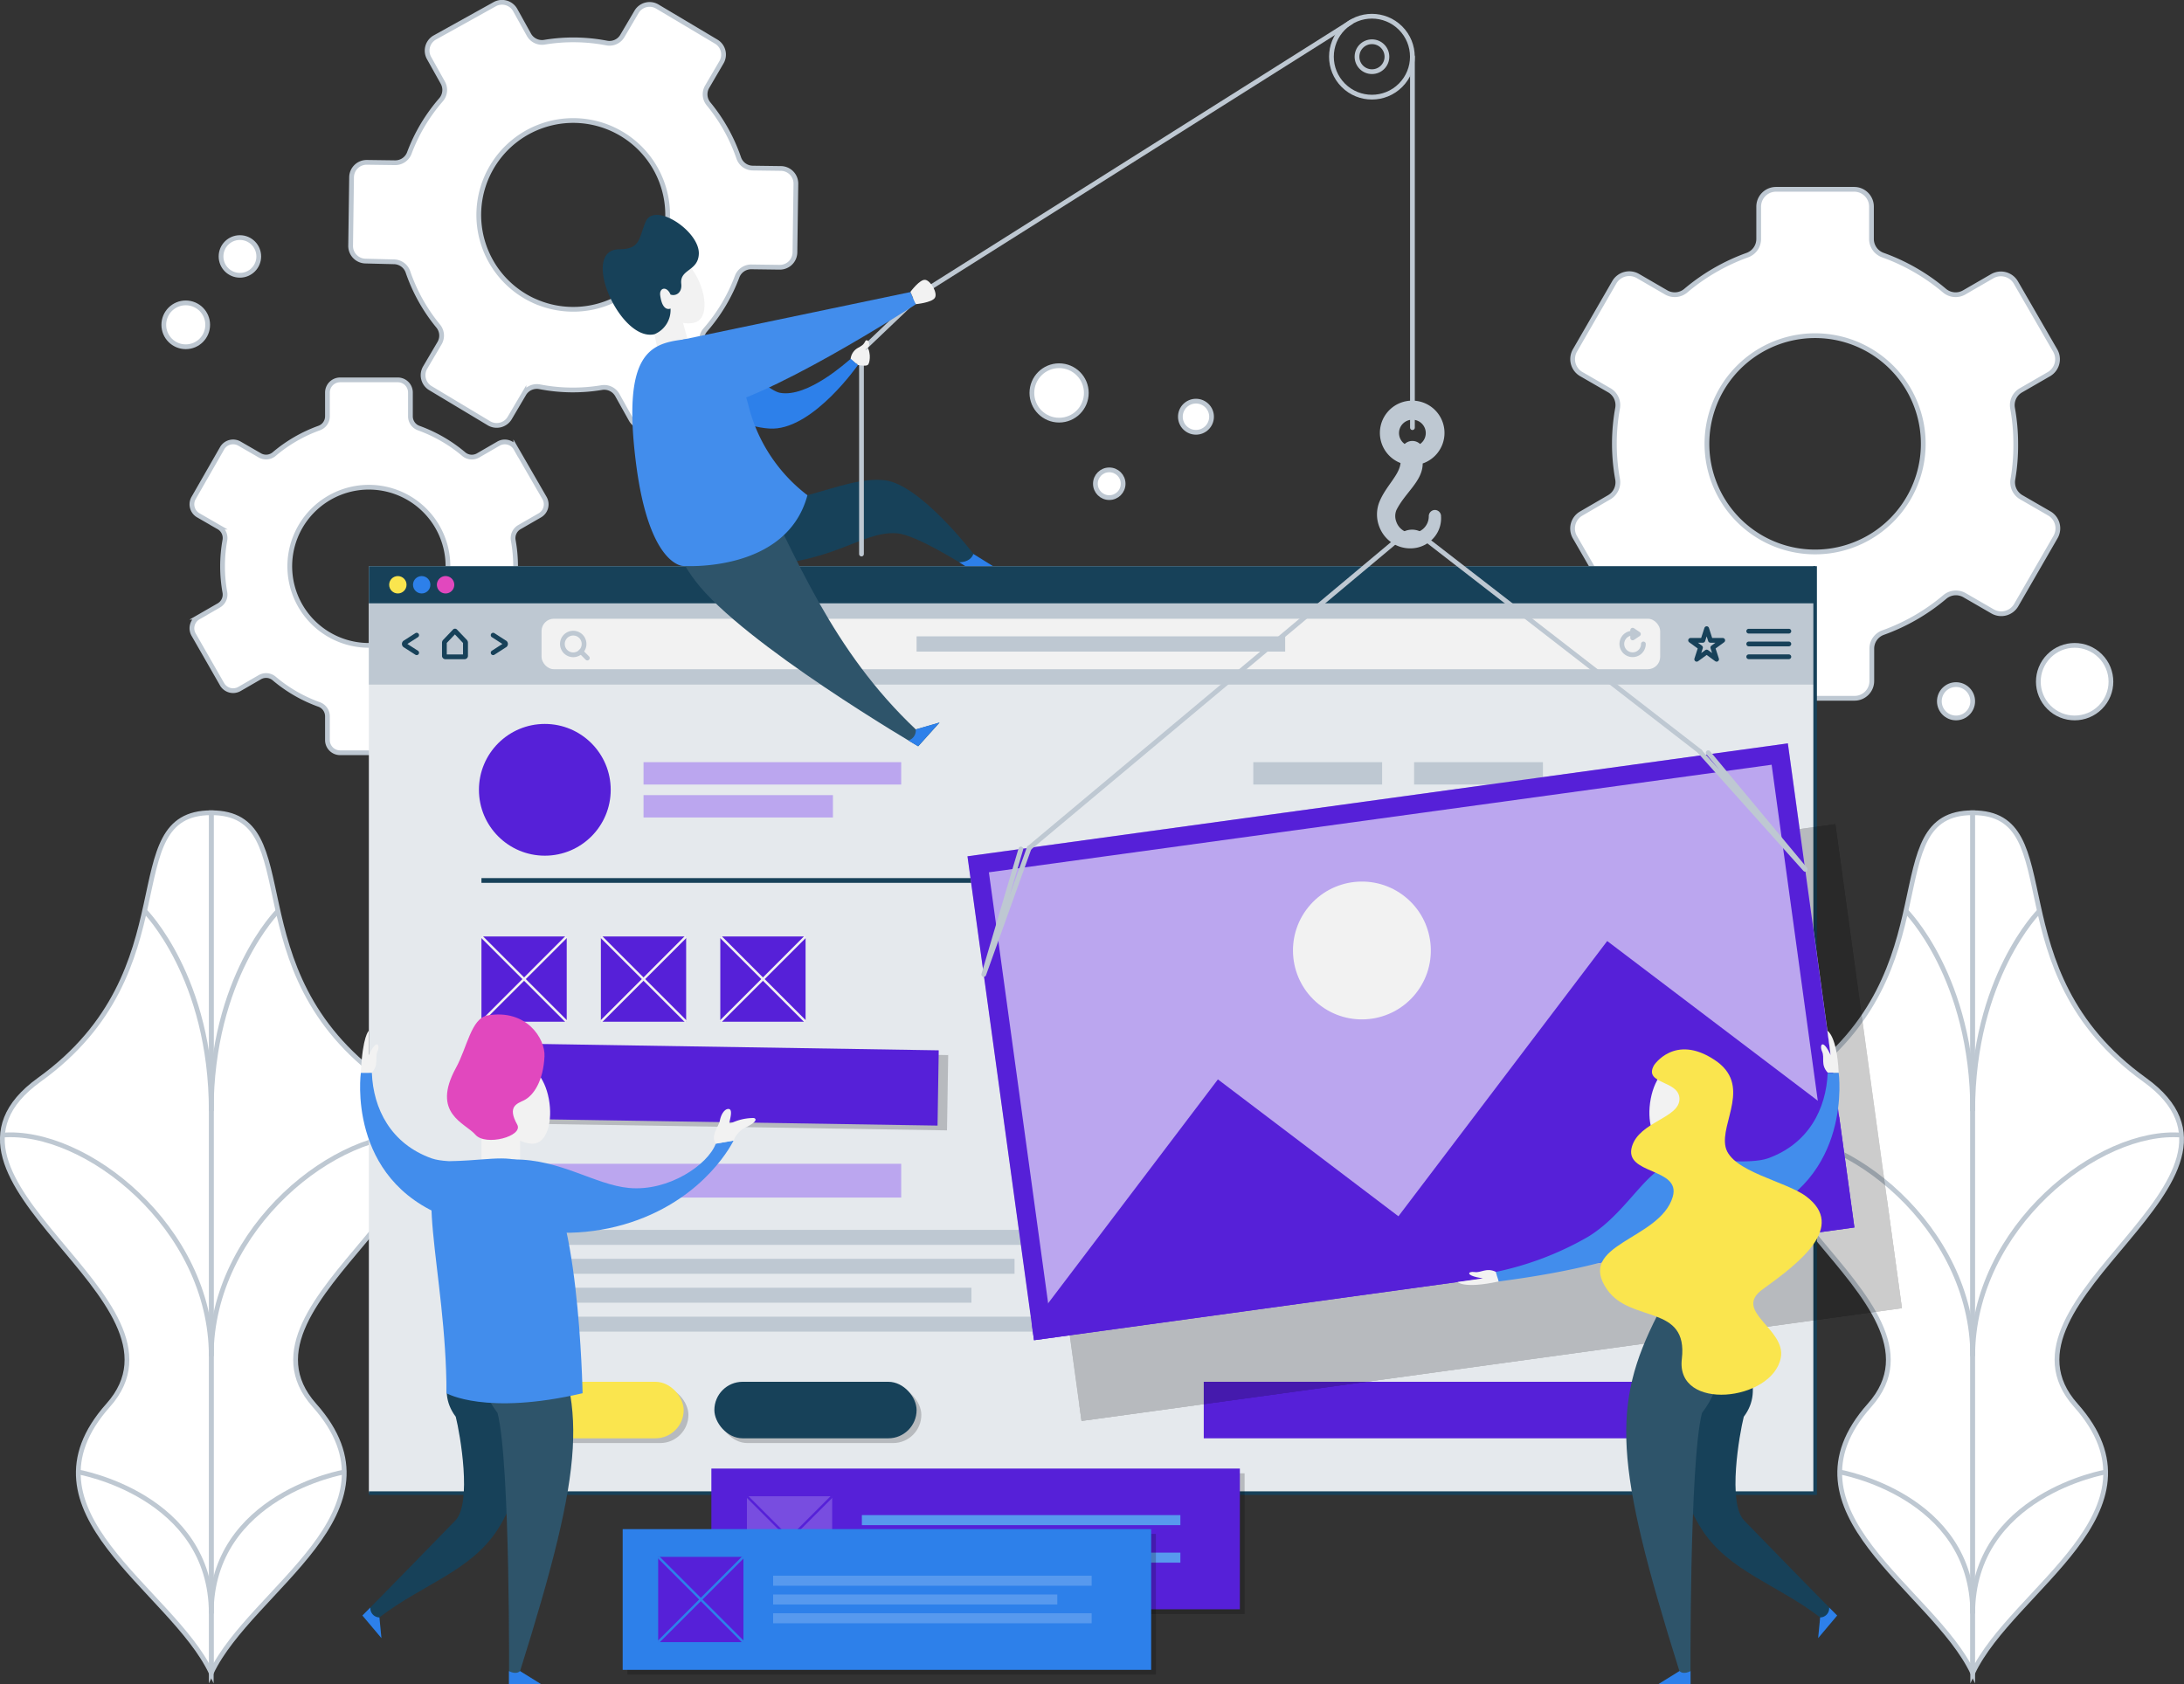 <svg xmlns="http://www.w3.org/2000/svg" viewBox="0 0 459.75 354.58"><rect x="0" y="0" width="459.75" height="354.58" fill="#333333" stroke="none"/><defs><style>.cls-1{isolation:isolate;}.cls-2{fill:#fff;}.cls-10,.cls-2,.cls-3,.cls-9{stroke:#bec8d2;}.cls-12,.cls-18,.cls-2,.cls-20,.cls-23,.cls-25,.cls-27,.cls-3,.cls-7,.cls-9{stroke-miterlimit:10;}.cls-10,.cls-11,.cls-12,.cls-18,.cls-20,.cls-23,.cls-25,.cls-27,.cls-3,.cls-7,.cls-9{fill:none;}.cls-4{fill:#e5e9ed;}.cls-5{fill:#bec8d2;}.cls-6{fill:#174159;}.cls-11,.cls-12,.cls-18,.cls-7{stroke:#174159;}.cls-10,.cls-11,.cls-7,.cls-9{stroke-linecap:round;}.cls-8{fill:#f2f2f2;}.cls-10,.cls-11{stroke-linejoin:round;}.cls-12{stroke-width:0.75px;}.cls-13{fill:#fae54e;}.cls-14{fill:#2d80ea;}.cls-15{fill:#e148be;}.cls-16{fill:#5620d8;}.cls-17{fill:#bba6ef;}.cls-19{opacity:0.2;mix-blend-mode:multiply;}.cls-20{stroke:#f2f2f2;}.cls-20,.cls-23,.cls-25,.cls-27{stroke-width:0.5px;}.cls-21{fill:#2e546a;}.cls-22{fill:#428dec;}.cls-23{stroke:#000;}.cls-24{fill:#784de0;}.cls-25{stroke:#5620d8;}.cls-26{fill:#5799ee;}.cls-27{stroke:#2d80ea;}</style></defs><title>lan</title><g class="cls-1"><g id="OBJECTS"><path class="cls-2" d="M435.4,383.09c-8.43-17.76-41.68-33.91-21.71-56.34S370,279.24,399.21,258.21C431.38,235.05,414.75,202,435.4,202Z" transform="translate(-20.13 -30.88)"/><path class="cls-2" d="M435.4,383.09c8.42-17.76,41.68-33.91,21.7-56.34s43.67-47.51,14.48-68.54C439.42,235.05,456.05,202,435.4,202Z" transform="translate(-20.13 -30.88)"/><path class="cls-3" d="M435.4,370.59c0-24.95-28-29.79-28-29.79" transform="translate(-20.13 -30.88)"/><path class="cls-3" d="M435.4,316.42c0-27.22-26.67-48-44-46.54" transform="translate(-20.13 -30.88)"/><path class="cls-3" d="M435.4,264.81c0-28.15-14.06-42.14-14.06-42.14" transform="translate(-20.13 -30.88)"/><path class="cls-3" d="M435.4,370.59c0-24.95,28-29.79,28-29.79" transform="translate(-20.13 -30.88)"/><path class="cls-3" d="M435.4,316.42c0-27.22,26.67-48,44-46.54" transform="translate(-20.13 -30.88)"/><path class="cls-3" d="M435.4,264.81c0-28.15,14.05-42.14,14.05-42.14" transform="translate(-20.13 -30.88)"/><path class="cls-2" d="M64.6,383.09c8.43-17.76,41.68-33.91,21.71-56.34s43.67-47.51,14.48-68.54C68.62,235.05,85.25,202,64.6,202Z" transform="translate(-20.13 -30.88)"/><path class="cls-2" d="M64.6,383.09c-8.42-17.76-41.68-33.91-21.7-56.34S-.77,279.24,28.42,258.21C60.58,235.05,44,202,64.6,202Z" transform="translate(-20.13 -30.88)"/><path class="cls-3" d="M64.6,370.59c0-24.95,28-29.79,28-29.79" transform="translate(-20.13 -30.88)"/><path class="cls-3" d="M64.6,316.42c0-27.22,26.67-48,44-46.54" transform="translate(-20.13 -30.88)"/><path class="cls-3" d="M64.6,264.81c0-28.15,14.06-42.14,14.06-42.14" transform="translate(-20.13 -30.88)"/><path class="cls-3" d="M64.6,370.59c0-24.95-28-29.79-28-29.79" transform="translate(-20.13 -30.88)"/><path class="cls-3" d="M64.6,316.42c0-27.22-26.67-48-44-46.54" transform="translate(-20.13 -30.88)"/><path class="cls-3" d="M64.6,264.81c0-28.15-14-42.14-14-42.14" transform="translate(-20.13 -30.88)"/><path class="cls-2" d="M128.67,150.11a31.05,31.05,0,0,0-.5-5.49,2.67,2.67,0,0,1,1.29-2.75l4.3-2.48a2.67,2.67,0,0,0,1-3.64l-6.05-10.47a2.66,2.66,0,0,0-3.64-1l-4.3,2.49a2.64,2.64,0,0,1-3-.26,31,31,0,0,0-9.5-5.5,2.64,2.64,0,0,1-1.74-2.49v-5a2.66,2.66,0,0,0-2.67-2.66H91.73a2.67,2.67,0,0,0-2.67,2.66v5A2.64,2.64,0,0,1,87.33,121a30.73,30.73,0,0,0-9.5,5.5,2.64,2.64,0,0,1-3,.26l-4.31-2.49a2.67,2.67,0,0,0-3.64,1l-6,10.47a2.67,2.67,0,0,0,1,3.64l4.3,2.48a2.64,2.64,0,0,1,1.29,2.75,31,31,0,0,0,0,11,2.64,2.64,0,0,1-1.29,2.75l-4.3,2.48a2.67,2.67,0,0,0-1,3.64l6,10.47a2.68,2.68,0,0,0,3.64,1l4.31-2.49a2.64,2.64,0,0,1,3,.26,30.7,30.7,0,0,0,9.5,5.49,2.65,2.65,0,0,1,1.73,2.5v5a2.67,2.67,0,0,0,2.67,2.66h12.08a2.66,2.66,0,0,0,2.67-2.66v-5a2.65,2.65,0,0,1,1.74-2.5,30.93,30.93,0,0,0,9.5-5.49,2.64,2.64,0,0,1,3-.26l4.3,2.49a2.67,2.67,0,0,0,3.64-1l6.05-10.47a2.67,2.67,0,0,0-1-3.64l-4.3-2.48a2.67,2.67,0,0,1-1.29-2.75A31.05,31.05,0,0,0,128.67,150.11ZM99.94,166.62a16.65,16.65,0,1,1,14.35-14.35A16.66,16.66,0,0,1,99.94,166.62Z" transform="translate(-20.13 -30.88)"/><path class="cls-2" d="M172.48,95a36.56,36.56,0,0,0,2.84-5.93,3.17,3.17,0,0,1,3-2l5.92.08A3.18,3.18,0,0,0,187.47,84l.2-14.42a3.19,3.19,0,0,0-3.14-3.23l-5.93-.08a3.16,3.16,0,0,1-2.95-2.11,36.5,36.5,0,0,0-6.39-11.44,3.15,3.15,0,0,1-.25-3.61L172,44a3.18,3.18,0,0,0-1.11-4.36l-12.39-7.38a3.18,3.18,0,0,0-4.36,1.1l-3,5.09a3.14,3.14,0,0,1-3.3,1.49,37.23,37.23,0,0,0-13.1-.17,3.16,3.16,0,0,1-3.27-1.58L128.59,33a3.18,3.18,0,0,0-4.33-1.23l-12.59,7a3.18,3.18,0,0,0-1.22,4.33l2.89,5.17a3.16,3.16,0,0,1-.36,3.61,37.2,37.2,0,0,0-3.86,5.33,36.17,36.17,0,0,0-2.84,5.93,3.17,3.17,0,0,1-3,2l-5.92-.08a3.18,3.18,0,0,0-3.22,3.14l-.2,14.42a3.19,3.19,0,0,0,3.14,3.23L103,86a3.16,3.16,0,0,1,3,2.11,36.5,36.5,0,0,0,6.39,11.44,3.15,3.15,0,0,1,.25,3.61l-3,5.09a3.18,3.18,0,0,0,1.11,4.36L123.06,120a3.18,3.18,0,0,0,4.36-1.1l3-5.09a3.16,3.16,0,0,1,3.3-1.5,36.76,36.76,0,0,0,13.1.17,3.17,3.17,0,0,1,3.27,1.59l2.89,5.17a3.19,3.19,0,0,0,4.33,1.23l12.59-7a3.19,3.19,0,0,0,1.22-4.34l-2.89-5.16a3.16,3.16,0,0,1,.36-3.61A37.2,37.2,0,0,0,172.48,95Zm-39.55-.61a19.88,19.88,0,1,1,23.48-5.95A19.89,19.89,0,0,1,132.93,94.38Z" transform="translate(-20.13 -30.88)"/><path class="cls-2" d="M444.46,124.32a42.1,42.1,0,0,0-.67-7.5,3.6,3.6,0,0,1,1.76-3.76l5.87-3.39a3.64,3.64,0,0,0,1.34-5L444.5,90.38a3.65,3.65,0,0,0-5-1.34l-5.88,3.4a3.62,3.62,0,0,1-4.15-.36,42.21,42.21,0,0,0-13-7.5,3.62,3.62,0,0,1-2.38-3.41V74.39a3.64,3.64,0,0,0-3.64-3.65H394a3.64,3.64,0,0,0-3.65,3.65v6.78A3.62,3.62,0,0,1,388,84.58a42.25,42.25,0,0,0-13,7.5,3.61,3.61,0,0,1-4.14.36L364.94,89a3.64,3.64,0,0,0-5,1.34l-8.26,14.31a3.65,3.65,0,0,0,1.33,5l5.88,3.39a3.62,3.62,0,0,1,1.76,3.76,41.7,41.7,0,0,0,0,15,3.64,3.64,0,0,1-1.76,3.77L353,139a3.64,3.64,0,0,0-1.33,5l8.26,14.3a3.64,3.64,0,0,0,5,1.34l5.88-3.4a3.61,3.61,0,0,1,4.14.36,42.28,42.28,0,0,0,13,7.51,3.6,3.6,0,0,1,2.37,3.4v6.79A3.64,3.64,0,0,0,394,177.9h16.52a3.64,3.64,0,0,0,3.64-3.64v-6.79a3.59,3.59,0,0,1,2.38-3.4,42.23,42.23,0,0,0,13-7.51,3.62,3.62,0,0,1,4.15-.36l5.88,3.4a3.64,3.64,0,0,0,5-1.34l8.26-14.3a3.64,3.64,0,0,0-1.34-5l-5.87-3.39a3.63,3.63,0,0,1-1.76-3.77A42.1,42.1,0,0,0,444.46,124.32ZM405.19,146.9a22.77,22.77,0,1,1,19.61-19.62A22.79,22.79,0,0,1,405.19,146.9Z" transform="translate(-20.13 -30.88)"/><rect class="cls-4" x="77.65" y="119.21" width="304.46" height="195.16"/><rect class="cls-5" x="77.65" y="127.03" width="304.46" height="17.11"/><path class="cls-6" d="M115.89,164.45l1.71,1.8v2.42h-3.42v-2.42l1.71-1.8m0-1.2a.54.54,0,0,0-.41.19l-2.08,2.18a.88.88,0,0,0-.22.59v2.68a.72.72,0,0,0,.63.78H118a.72.72,0,0,0,.64-.78v-2.68a.88.88,0,0,0-.22-.59l-2.08-2.18a.54.54,0,0,0-.41-.19Z" transform="translate(-20.13 -30.88)"/><path class="cls-7" d="M123.94,168.31l2.39-1.54a.33.33,0,0,0,0-.62l-2.39-1.54" transform="translate(-20.13 -30.88)"/><path class="cls-7" d="M107.84,168.31l-2.4-1.54a.34.34,0,0,1,0-.62l2.4-1.54" transform="translate(-20.13 -30.88)"/><rect class="cls-8" x="114" y="130.27" width="235.48" height="10.63" rx="2.6"/><rect class="cls-5" x="192.95" y="133.98" width="77.59" height="3.21"/><path class="cls-3" d="M142.41,164.85a2.28,2.28,0,1,1-3.22,0A2.29,2.29,0,0,1,142.41,164.85Z" transform="translate(-20.13 -30.88)"/><line class="cls-9" x1="122.28" y1="137.19" x2="123.64" y2="138.55"/><path class="cls-9" d="M366.08,166.46a2.27,2.27,0,1,1-2.27-2.27" transform="translate(-20.13 -30.88)"/><polygon class="cls-10" points="343.69 132.68 344.9 133.5 343.69 134.31 343.69 132.68"/><polygon class="cls-11" points="359.27 132.36 360.06 134.82 362.65 134.82 360.56 136.34 361.36 138.81 359.27 137.28 357.17 138.81 357.97 136.34 355.88 134.82 358.47 134.82 359.27 132.36"/><line class="cls-11" x1="368.12" y1="132.89" x2="376.57" y2="132.89"/><line class="cls-11" x1="368.12" y1="135.58" x2="376.57" y2="135.58"/><line class="cls-11" x1="368.12" y1="138.28" x2="376.57" y2="138.28"/><polyline class="cls-12" points="382.1 119.21 382.1 314.37 77.65 314.37"/><rect class="cls-6" x="77.65" y="119.21" width="304.46" height="7.82"/><circle class="cls-13" cx="83.75" cy="123.12" r="1.83"/><circle class="cls-14" cx="88.77" cy="123.12" r="1.83"/><path class="cls-15" d="M115.76,154a1.83,1.83,0,1,1-1.83-1.83A1.83,1.83,0,0,1,115.76,154Z" transform="translate(-20.13 -30.88)"/><rect class="cls-16" x="253.4" y="290.93" width="105.25" height="11.9"/><circle class="cls-16" cx="114.69" cy="166.29" r="13.87"/><rect class="cls-17" x="135.47" y="160.47" width="54.24" height="4.71"/><rect class="cls-17" x="135.47" y="167.41" width="39.87" height="4.71"/><rect class="cls-5" x="263.83" y="160.47" width="27.12" height="4.71"/><rect class="cls-5" x="297.68" y="160.47" width="27.12" height="4.71"/><line class="cls-18" x1="101.35" y1="185.38" x2="358.4" y2="185.38"/><rect class="cls-17" x="101.35" y="245.03" width="88.36" height="7.11"/><rect class="cls-5" x="101.35" y="258.95" width="122.95" height="3.15"/><rect class="cls-5" x="101.35" y="265.04" width="112.22" height="3.15"/><rect class="cls-5" x="101.35" y="271.13" width="103.14" height="3.15"/><rect class="cls-5" x="101.35" y="277.22" width="122.95" height="3.15"/><g class="cls-19"><rect x="102.35" y="291.93" width="42.57" height="11.9" rx="5.95"/></g><rect class="cls-13" x="101.35" y="290.93" width="42.57" height="11.9" rx="5.95"/><g class="cls-19"><rect x="151.38" y="291.93" width="42.57" height="11.9" rx="5.95"/></g><rect class="cls-6" x="150.38" y="290.93" width="42.57" height="11.9" rx="5.95"/><rect class="cls-16" x="101.35" y="197.17" width="17.95" height="17.95"/><line class="cls-20" x1="101.35" y1="197.17" x2="119.3" y2="215.12"/><line class="cls-20" x1="119.3" y1="197.17" x2="101.35" y2="215.12"/><rect class="cls-16" x="126.49" y="197.17" width="17.95" height="17.95"/><line class="cls-20" x1="126.49" y1="197.17" x2="144.44" y2="215.12"/><line class="cls-20" x1="144.44" y1="197.17" x2="126.49" y2="215.12"/><rect class="cls-16" x="151.63" y="197.17" width="17.95" height="17.95"/><line class="cls-20" x1="151.63" y1="197.17" x2="169.58" y2="215.12"/><line class="cls-20" x1="169.58" y1="197.17" x2="151.63" y2="215.12"/><g class="cls-19"><rect x="165.02" y="213.53" width="15.85" height="93.36" transform="translate(-110.12 398.12) rotate(-89.09)"/></g><rect class="cls-16" x="163.02" y="212.53" width="15.85" height="93.36" transform="translate(-111.08 395.13) rotate(-89.09)"/><line class="cls-9" x1="297.33" y1="11.94" x2="297.33" y2="90.04"/><path class="cls-5" d="M322.16,138.25a1.31,1.31,0,0,0-1.26,1.35,3.51,3.51,0,0,1-4.13,3.45,3,3,0,0,1-1.14-.41,3.52,3.52,0,0,1-1.55-1.87,3.32,3.32,0,0,1,0-2.48c1.85-3.72,5.54-6.1,5.54-9.83a6.8,6.8,0,1,0-4.67-.09c-.23,2.61-3.28,5-4.56,8.48a7.17,7.17,0,0,0,.16,5.1,7.09,7.09,0,0,0,3.29,3.63,6.93,6.93,0,0,0,4.67.59,6.49,6.49,0,0,0,3.76-2.46,6.22,6.22,0,0,0,1.21-4.11v-.12A1.31,1.31,0,0,0,322.16,138.25Zm-4.71-19a2.81,2.81,0,0,1,1.62,5.11,2.38,2.38,0,0,0-1.84-.63,2.33,2.33,0,0,0-1.4.63,2.81,2.81,0,0,1,1.62-5.11Z" transform="translate(-20.13 -30.88)"/><g class="cls-19"><rect x="239.98" y="215.82" width="174.32" height="102.84" transform="translate(-53.47 16.16) rotate(-7.83)"/><polygon points="348.33 215.13 304.38 273.08 266.38 244.26 227.22 295.91 227.67 299.18 400.37 275.44 397.17 252.17 348.33 215.13"/><path d="M403.08,208.94l12.91,94L251.22,325.54l-12.92-94,164.78-22.65m3.42-4.5L233.79,228.17l14,101.88,172.7-23.73-14-101.88Z" transform="translate(-20.13 -30.88)"/><circle cx="316.82" cy="247.98" r="14.51" transform="translate(-95.41 307.22) rotate(-50.99)"/></g><rect class="cls-17" x="229.98" y="198.82" width="174.32" height="102.84" transform="translate(-51.24 14.64) rotate(-7.83)"/><polygon class="cls-16" points="338.33 198.13 294.38 256.08 256.38 227.26 217.22 278.91 217.67 282.18 390.37 258.44 387.17 235.17 338.33 198.13"/><path class="cls-16" d="M393.08,191.94l12.91,94L241.22,308.54l-12.92-94,164.78-22.65m3.42-4.5L223.79,211.17l14,101.88,172.7-23.73-14-101.88Z" transform="translate(-20.13 -30.88)"/><circle class="cls-8" cx="306.82" cy="230.98" r="14.51" transform="translate(-85.59 294.44) rotate(-51.19)"/><polyline class="cls-10" points="214.9 178.75 207.09 205.17 216.66 178.51"/><polyline class="cls-10" points="359.59 158.48 380.01 183.03 357.83 158.24"/><path class="cls-10" d="M378,189.11l-57.74-44.72a3.51,3.51,0,0,0-5.67-.1l-77.76,65.1" transform="translate(-20.13 -30.88)"/><circle class="cls-9" cx="308.93" cy="42.81" r="8.52" transform="translate(40.08 200.11) rotate(-45)"/><circle class="cls-9" cx="288.81" cy="11.94" r="3.15"/><path class="cls-6" d="M373.18,307.83c-3.26,14.86-2,34,5.22,45.11,5.7,8.8,15.85,11.52,24.89,18.48l-.42,4.35,4-4.75s-5-5-19.57-20c-3.57-3.67-1-18.22-.09-21.85,4.52-6,0-12.35-3-21.32Z" transform="translate(-20.13 -30.88)"/><path class="cls-14" d="M403.29,371.42l-.42,4.35,4-4.75-1.69-1.69A1.92,1.92,0,0,1,403.29,371.42Z" transform="translate(-20.13 -30.88)"/><path class="cls-21" d="M369,307.83c-9.55,18.84-9.16,30.91,4.66,74.89l-4.41,2.74H376s-.29-46.49,2.41-57.08c4.53-6,4.6-11.58,1.6-20.55Z" transform="translate(-20.13 -30.88)"/><path class="cls-14" d="M369.26,385.46H376v-2.74s-1.45.85-2.32,0Z" transform="translate(-20.13 -30.88)"/><path class="cls-8" d="M379.35,264.44c-1.68,5.14-6.41,7.65-8.87,7.18s-3.75-4.66-2.86-9.38,3.58-7.4,6.07-7.71C377.25,254.09,381.68,257.31,379.35,264.44Z" transform="translate(-20.13 -30.88)"/><rect class="cls-8" x="353.54" y="234.99" width="4.63" height="11.63"/><path class="cls-14" d="M374.58,274.75c-6.08,1.1-10.17,11.08-10.77,14.65-.36,2.12-.12,4.18,2.23,8.3,3.27,5.74,3,10.13,3,10.13h15.23c0-4.56,2.93-9.67,4.66-16.77S384.9,272.87,374.58,274.75Z" transform="translate(-20.13 -30.88)"/><path class="cls-22" d="M379.79,275s8.84,1.06,12.48-.23c8.58-3.06,12.3-10.44,12.6-18h2.32s3.11,22.45-18.12,30.46Z" transform="translate(-20.13 -30.88)"/><path class="cls-8" d="M404.87,256.71c-1.55-1.7-.57-3.11-1.18-4.45s.13-2.88,1.81.78l-.69-5.14s2,1,2.38,8.81Z" transform="translate(-20.13 -30.88)"/><path class="cls-22" d="M374.19,275.93c4.55.9,4,9.14-1.21,13.91-4.91,4.5-18.77,8.44-37.42,10.85l-.61-2a65.56,65.56,0,0,0,19.51-7.43C363.55,285.7,367.62,274.64,374.19,275.93Z" transform="translate(-20.13 -30.88)"/><path class="cls-8" d="M335,298.65c-2-.95-3.06.26-4.47.05s-2.12.75,1.75,1.34l-5.32.76s1.26,1.48,8.65-.11Z" transform="translate(-20.13 -30.88)"/><path class="cls-13" d="M368.32,255.15c-2.34,4.1,5.35,3.1,5.35,7.12s-8.43,4.76-10,10c-1.8,6,10.42,4.39,8.58,10.61-2.7,9.13-20.58,9.89-13.77,19.57,5,7.05,17.05,3,15.69,14.55-1.33,11.17,19.07,8.92,20.83-.24,1.17-6.1-10.21-9.8-3.84-14.4,7.8-5.63,17.66-13.17,9.22-19.56-4.26-3.23-15.8-5.23-17-10.41S389.07,259.25,381,254C372.66,248.51,368.32,255.15,368.32,255.15Z" transform="translate(-20.13 -30.88)"/><path class="cls-6" d="M163.73,133.86s4,16.21,12.45,16.21c19.41,0,24.95-7.43,32.72-6.91,4.12.27,14.44,6.91,14.44,6.91h5.83l-4.1-2.55S213.9,132.89,206.42,132c-9.48-1.15-22,8.25-28.77,1.87Z" transform="translate(-20.13 -30.88)"/><path class="cls-14" d="M223.34,150.07l-1.3-.81s2.28.13,3-1.74l4.1,2.55Z" transform="translate(-20.13 -30.88)"/><polyline class="cls-9" points="284.41 4.65 194.31 61.48 181.35 73.82 181.35 116.65"/><path class="cls-5" d="M199.2,106.4c.8-1.37,2.66-4,3.58-2.27.59,1.12.35,3.1-.18,3.3a11.11,11.11,0,0,1-1.92.32Z" transform="translate(-20.13 -30.88)"/><path class="cls-14" d="M161.29,103.73c7.38-4.17,19.33,9.16,23,9.85,5.85,1.11,14.2-6.58,14.95-7.18l1.48,1.35s-9.14,13.12-17.79,13.37S151.87,109,161.29,103.73Z" transform="translate(-20.13 -30.88)"/><path class="cls-8" d="M199.2,106.4A3,3,0,0,1,201,104c1.4-.75,1.11-1.48,1.58-1.48s1,1.36-.23,1.84c0,0,.06,2.42-2,3Z" transform="translate(-20.13 -30.88)"/><path class="cls-8" d="M202.78,104.13c.06.52-.5.44-1.05.42-.74,0-1.49-.15-1.36.82.19,1.52,0,2.38.7,2.42s1.24.2,1.71-.06S203.51,105.29,202.78,104.13Z" transform="translate(-20.13 -30.88)"/><path class="cls-21" d="M178.37,129.68c9.53,18.8,16.9,38.09,34.55,54.78l5-1.45-4.5,5s-36.92-21.6-46.93-34.84c-4.52-6-5.66-10.36-2.67-19.31Z" transform="translate(-20.13 -30.88)"/><path class="cls-14" d="M213.4,188l4.5-5-5,1.45a2.18,2.18,0,0,1-1.55,2.33Z" transform="translate(-20.13 -30.88)"/><path class="cls-8" d="M157.27,94.49c2.75,4.1,7.53,5.13,9.58,4.11s2.14-5,.19-9-5-5.62-7.25-5.27C156.55,84.87,153.45,88.8,157.27,94.49Z" transform="translate(-20.13 -30.88)"/><polygon class="cls-8" points="138.85 75.52 145.38 73.68 142.49 63.45 135.43 59.38 138.85 75.52"/><path class="cls-22" d="M163.93,102.37c-6.91.87-12.86,2.83-9.92,26,2.75,21.75,9.92,21.67,9.92,21.67s21.77,1.54,26.17-14.89a34.12,34.12,0,0,1-12.26-18.29C174.94,105.11,169.27,101.69,163.93,102.37Z" transform="translate(-20.13 -30.88)"/><path class="cls-22" d="M163.93,102.37l47.85-10,1.13,2.59S180,116.3,168.45,117,155.6,104.87,163.93,102.37Z" transform="translate(-20.13 -30.88)"/><path class="cls-8" d="M211.78,92.33s2-2.72,3.14-2.53,2.66,2.79,2,3.8-4,1.32-4,1.32Z" transform="translate(-20.13 -30.88)"/><path class="cls-6" d="M157.89,101.25a5.5,5.5,0,0,0,3.39-5.41s-1.68.87-2.17-2.77c-.22-1.67,1.42-2,2.17-.17,1.06.39,2.48-.33,2.26-2.27-.35-3.13,3.56-2.6,3.7-6.3.18-4.8-9.39-11.11-11.21-6.73-1.48,3.57-1.05,5.72-5.58,5.77C142.11,83.45,150.65,102.92,157.89,101.25Z" transform="translate(-20.13 -30.88)"/><path class="cls-6" d="M130.09,307.83c3.27,14.86,2,34-5.22,45.11-5.7,8.8-15.84,11.52-24.88,18.48l.42,4.35-4-4.75s5-5,19.57-20c3.56-3.67,1-18.22.09-21.85-4.53-6,0-12.35,3-21.32Z" transform="translate(-20.13 -30.88)"/><path class="cls-14" d="M100,371.42l.42,4.35-4-4.75,1.68-1.69A1.93,1.93,0,0,0,100,371.42Z" transform="translate(-20.13 -30.88)"/><path class="cls-21" d="M134.27,307.83c9.55,18.84,9.15,30.91-4.66,74.89l4.41,2.74h-6.73s.29-46.49-2.42-57.08c-4.52-6-4.59-11.58-1.59-20.55Z" transform="translate(-20.13 -30.88)"/><path class="cls-14" d="M134,385.46h-6.73v-2.74s1.45.85,2.32,0Z" transform="translate(-20.13 -30.88)"/><path class="cls-8" d="M123.92,264.44c1.68,5.14,6.41,7.65,8.88,7.18s3.74-4.66,2.86-9.38-3.58-7.4-6.07-7.71C126,254.09,121.59,257.31,123.92,264.44Z" transform="translate(-20.13 -30.88)"/><rect class="cls-8" x="121.47" y="265.86" width="8.13" height="11.63" transform="translate(230.96 512.48) rotate(180)"/><path class="cls-22" d="M123.48,275s-8.84,1.06-12.48-.23c-8.58-3.06-12.3-10.44-12.59-18H96.09S93,279.16,114.21,287.17Z" transform="translate(-20.13 -30.88)"/><path class="cls-8" d="M98.41,256.71c1.55-1.7.57-3.11,1.18-4.45s-.14-2.88-1.82.78V247.9s-1.31,1-1.68,8.81Z" transform="translate(-20.13 -30.88)"/><path class="cls-22" d="M133,276.61c-5.66-2.81-8-1.64-17.46-1.24s-1.42,23.2-1.42,48.85c0,0,8.21,4.76,28.65,0C142.76,324.22,142,281.06,133,276.61Z" transform="translate(-20.13 -30.88)"/><path class="cls-15" d="M129,267.64c1.4,2.47-6.66,4.63-8.8,2.14s-9.38-4.42-4.07-14.1c2.32-4.21,3.19-10.39,6.62-11,8.23-1.42,12.19,4.9,12,8.62-.25,5.14-2.26,8.23-4.33,9.25C129,263.25,126.85,263.8,129,267.64Z" transform="translate(-20.13 -30.88)"/><path class="cls-22" d="M128.32,275c9.8-.05,17.06,5.33,24.21,6,8.33.78,16.62-4.87,18.28-9.33l3.74-.65s-5.67,12-21.65,17.23c-8,2.64-17.86,3.05-23.82.31S121.45,275,128.32,275Z" transform="translate(-20.13 -30.88)"/><path class="cls-8" d="M170.81,271.68c-1.18-1.76.62-3.56.86-4.87s.93-2.28,1.58-2.42c1.11-.24.78,1.31.42,2.8a.19.19,0,0,0,.27.22,11,11,0,0,1,4.8-1.14c.59.06.95.7-1.42,1.88a5.15,5.15,0,0,0-2.77,2.88Z" transform="translate(-20.13 -30.88)"/><g class="cls-19"><rect x="150.75" y="310.2" width="111.25" height="29.63"/><rect x="158.23" y="316.03" width="17.95" height="17.95"/><line class="cls-23" x1="158.23" y1="316.03" x2="176.18" y2="333.98"/><line class="cls-23" x1="176.18" y1="316.03" x2="158.23" y2="333.98"/><rect x="182.43" y="320" width="67.05" height="2.11"/><rect x="182.43" y="327.9" width="67.05" height="2.11"/><rect x="182.43" y="323.95" width="59.82" height="2.11"/></g><rect class="cls-16" x="149.75" y="309.2" width="111.25" height="29.63"/><rect class="cls-24" x="157.23" y="315.03" width="17.95" height="17.95"/><line class="cls-25" x1="157.23" y1="315.03" x2="175.18" y2="332.98"/><line class="cls-25" x1="175.18" y1="315.03" x2="157.23" y2="332.98"/><rect class="cls-26" x="181.43" y="319" width="67.05" height="2.11"/><rect class="cls-26" x="181.43" y="326.9" width="67.05" height="2.11"/><rect class="cls-26" x="181.43" y="322.95" width="59.82" height="2.11"/><g class="cls-19"><rect x="132.08" y="322.95" width="111.25" height="29.63"/><rect x="139.55" y="328.79" width="17.95" height="17.95"/><line class="cls-23" x1="139.55" y1="328.79" x2="157.5" y2="346.74"/><line class="cls-23" x1="157.5" y1="328.79" x2="139.55" y2="346.74"/><rect x="163.75" y="332.76" width="67.05" height="2.11"/><rect x="163.75" y="340.66" width="67.05" height="2.11"/><rect x="163.75" y="336.71" width="59.82" height="2.11"/></g><rect class="cls-14" x="131.08" y="321.95" width="111.25" height="29.63"/><rect class="cls-16" x="138.55" y="327.79" width="17.95" height="17.95"/><line class="cls-27" x1="138.55" y1="327.79" x2="156.5" y2="345.74"/><line class="cls-27" x1="156.5" y1="327.79" x2="138.55" y2="345.74"/><rect class="cls-26" x="162.75" y="331.76" width="67.05" height="2.11"/><rect class="cls-26" x="162.75" y="339.66" width="67.05" height="2.11"/><rect class="cls-26" x="162.75" y="335.71" width="59.82" height="2.11"/><circle class="cls-2" cx="233.51" cy="101.85" r="2.92"/><circle class="cls-2" cx="222.95" cy="82.73" r="5.73"/><circle class="cls-2" cx="251.76" cy="87.74" r="3.28"/><circle class="cls-2" cx="39.1" cy="68.39" r="4.62"/><circle class="cls-2" cx="50.5" cy="53.99" r="3.97"/><circle class="cls-2" cx="411.76" cy="147.65" r="3.51"/><circle class="cls-2" cx="456.86" cy="174.4" r="7.64" transform="translate(-9.64 343.25) rotate(-45)"/></g></g></svg>